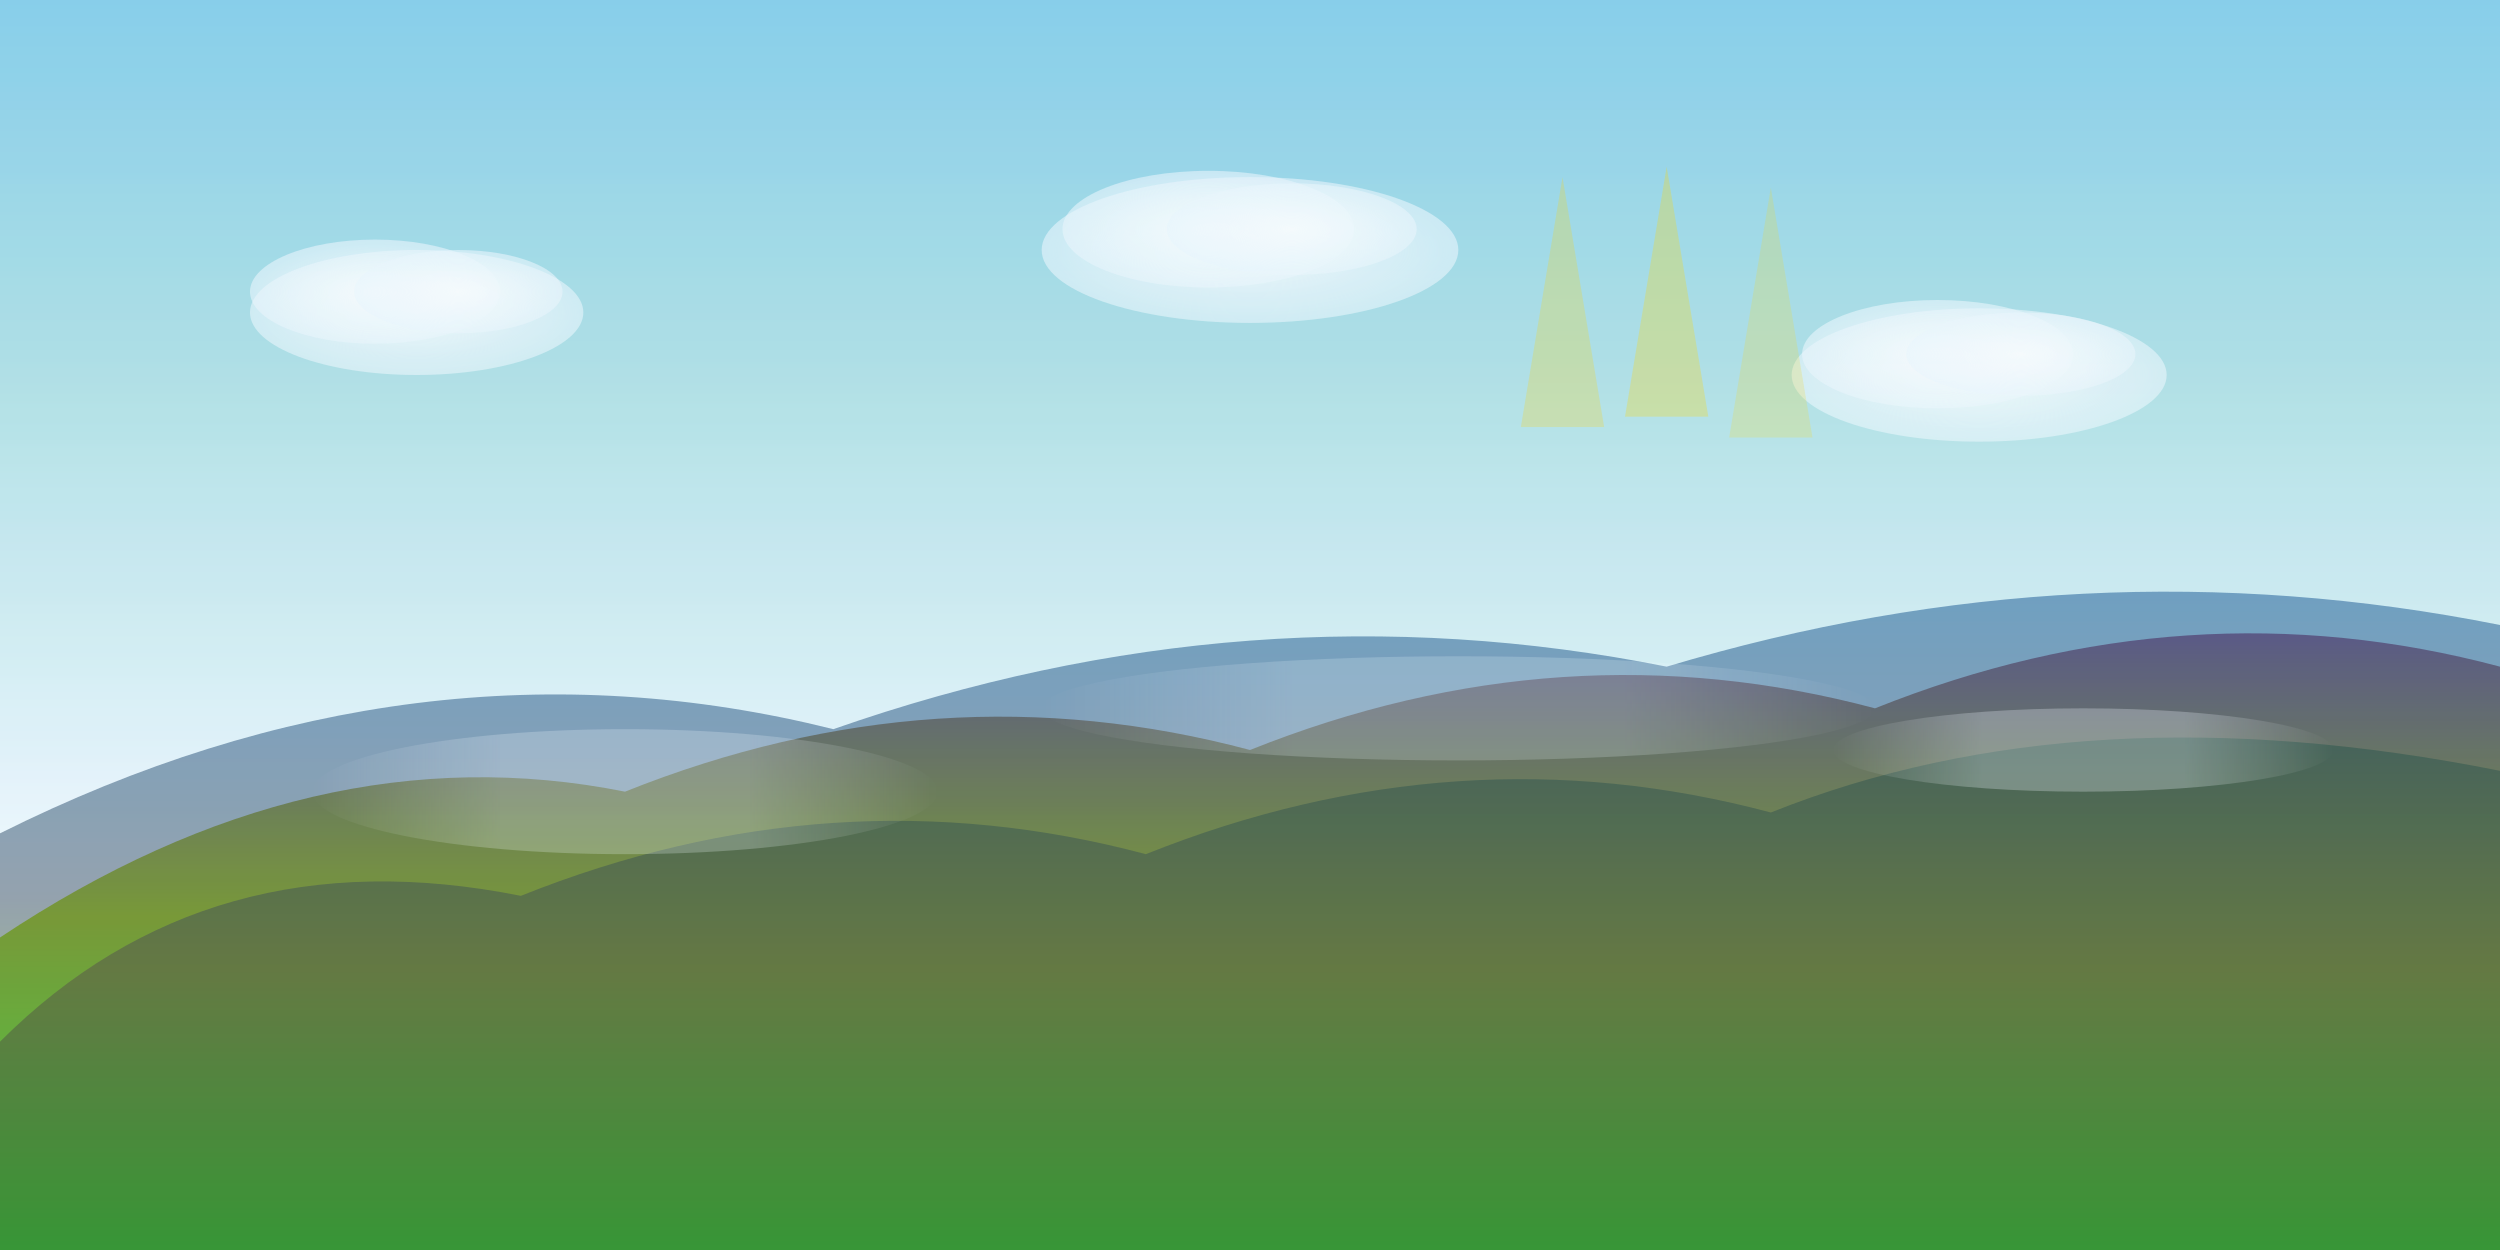 <svg viewBox="0 0 1200 600" xmlns="http://www.w3.org/2000/svg">
  <rect x="0" y="0" width="1200" height="600" fill="#333333" stroke="none"/>
  <defs>
    <!-- Sky gradient -->
    <linearGradient id="skyGradient" x1="0%" y1="0%" x2="0%" y2="100%">
      <stop offset="0%" style="stop-color:#87CEEB;stop-opacity:1" />
      <stop offset="30%" style="stop-color:#B0E0E6;stop-opacity:1" />
      <stop offset="70%" style="stop-color:#F0F8FF;stop-opacity:1" />
      <stop offset="100%" style="stop-color:#FFFAF0;stop-opacity:1" />
    </linearGradient>
    
    <!-- Mountain gradients -->
    <linearGradient id="mountain1" x1="0%" y1="0%" x2="0%" y2="100%">
      <stop offset="0%" style="stop-color:#2F4F4F;stop-opacity:1" />
      <stop offset="50%" style="stop-color:#556B2F;stop-opacity:1" />
      <stop offset="100%" style="stop-color:#228B22;stop-opacity:1" />
    </linearGradient>
    
    <linearGradient id="mountain2" x1="0%" y1="0%" x2="0%" y2="100%">
      <stop offset="0%" style="stop-color:#483D8B;stop-opacity:1" />
      <stop offset="50%" style="stop-color:#6B8E23;stop-opacity:1" />
      <stop offset="100%" style="stop-color:#32CD32;stop-opacity:1" />
    </linearGradient>
    
    <linearGradient id="mountain3" x1="0%" y1="0%" x2="0%" y2="100%">
      <stop offset="0%" style="stop-color:#4682B4;stop-opacity:0.8" />
      <stop offset="50%" style="stop-color:#708090;stop-opacity:0.8" />
      <stop offset="100%" style="stop-color:#9ACD32;stop-opacity:0.8" />
    </linearGradient>
    
    <!-- Cloud gradient -->
    <radialGradient id="cloudGradient" cx="50%" cy="50%" r="50%">
      <stop offset="0%" style="stop-color:#FFFFFF;stop-opacity:0.9" />
      <stop offset="100%" style="stop-color:#F0F8FF;stop-opacity:0.6" />
    </radialGradient>
    
    <!-- Mist gradient -->
    <linearGradient id="mistGradient" x1="0%" y1="0%" x2="100%" y2="0%">
      <stop offset="0%" style="stop-color:#FFFFFF;stop-opacity:0" />
      <stop offset="30%" style="stop-color:#F0F8FF;stop-opacity:0.4" />
      <stop offset="70%" style="stop-color:#F0F8FF;stop-opacity:0.4" />
      <stop offset="100%" style="stop-color:#FFFFFF;stop-opacity:0" />
    </linearGradient>
  </defs>
  
  <!-- Sky background -->
  <rect width="1200" height="600" fill="url(#skyGradient)"/>
  
  <!-- Far mountains (background layer) -->
  <path d="M0,400 Q200,300 400,350 Q600,280 800,320 Q1000,260 1200,300 L1200,600 L0,600 Z" fill="url(#mountain3)"/>
  
  <!-- Middle mountains -->
  <path d="M0,450 Q150,350 300,380 Q450,320 600,360 Q750,300 900,340 Q1050,280 1200,320 L1200,600 L0,600 Z" fill="url(#mountain2)"/>
  
  <!-- Foreground mountains -->
  <path d="M0,500 Q100,400 250,430 Q400,370 550,410 Q700,350 850,390 Q1000,330 1200,370 L1200,600 L0,600 Z" fill="url(#mountain1)"/>
  
  <!-- Mist layers -->
  <ellipse cx="300" cy="380" rx="150" ry="30" fill="url(#mistGradient)" opacity="0.6"/>
  <ellipse cx="700" cy="340" rx="200" ry="25" fill="url(#mistGradient)" opacity="0.5"/>
  <ellipse cx="1000" cy="360" rx="120" ry="20" fill="url(#mistGradient)" opacity="0.7"/>
  
  <!-- Clouds -->
  <ellipse cx="200" cy="150" rx="80" ry="30" fill="url(#cloudGradient)"/>
  <ellipse cx="180" cy="140" rx="60" ry="25" fill="url(#cloudGradient)"/>
  <ellipse cx="220" cy="140" rx="50" ry="20" fill="url(#cloudGradient)"/>
  
  <ellipse cx="600" cy="120" rx="100" ry="35" fill="url(#cloudGradient)"/>
  <ellipse cx="580" cy="110" rx="70" ry="28" fill="url(#cloudGradient)"/>
  <ellipse cx="620" cy="110" rx="60" ry="22" fill="url(#cloudGradient)"/>
  
  <ellipse cx="950" cy="180" rx="90" ry="32" fill="url(#cloudGradient)"/>
  <ellipse cx="930" cy="170" rx="65" ry="26" fill="url(#cloudGradient)"/>
  <ellipse cx="970" cy="170" rx="55" ry="20" fill="url(#cloudGradient)"/>
  
  <!-- Sun rays effect -->
  <path d="M800,80 L820,200 L780,200 Z" fill="#FFD700" opacity="0.3"/>
  <path d="M850,90 L870,210 L830,210 Z" fill="#FFD700" opacity="0.2"/>
  <path d="M750,85 L770,205 L730,205 Z" fill="#FFD700" opacity="0.25"/>
  
  <!-- Subtle texture overlay -->
  <rect width="1200" height="600" fill="url(#skyGradient)" opacity="0.1"/>
</svg>